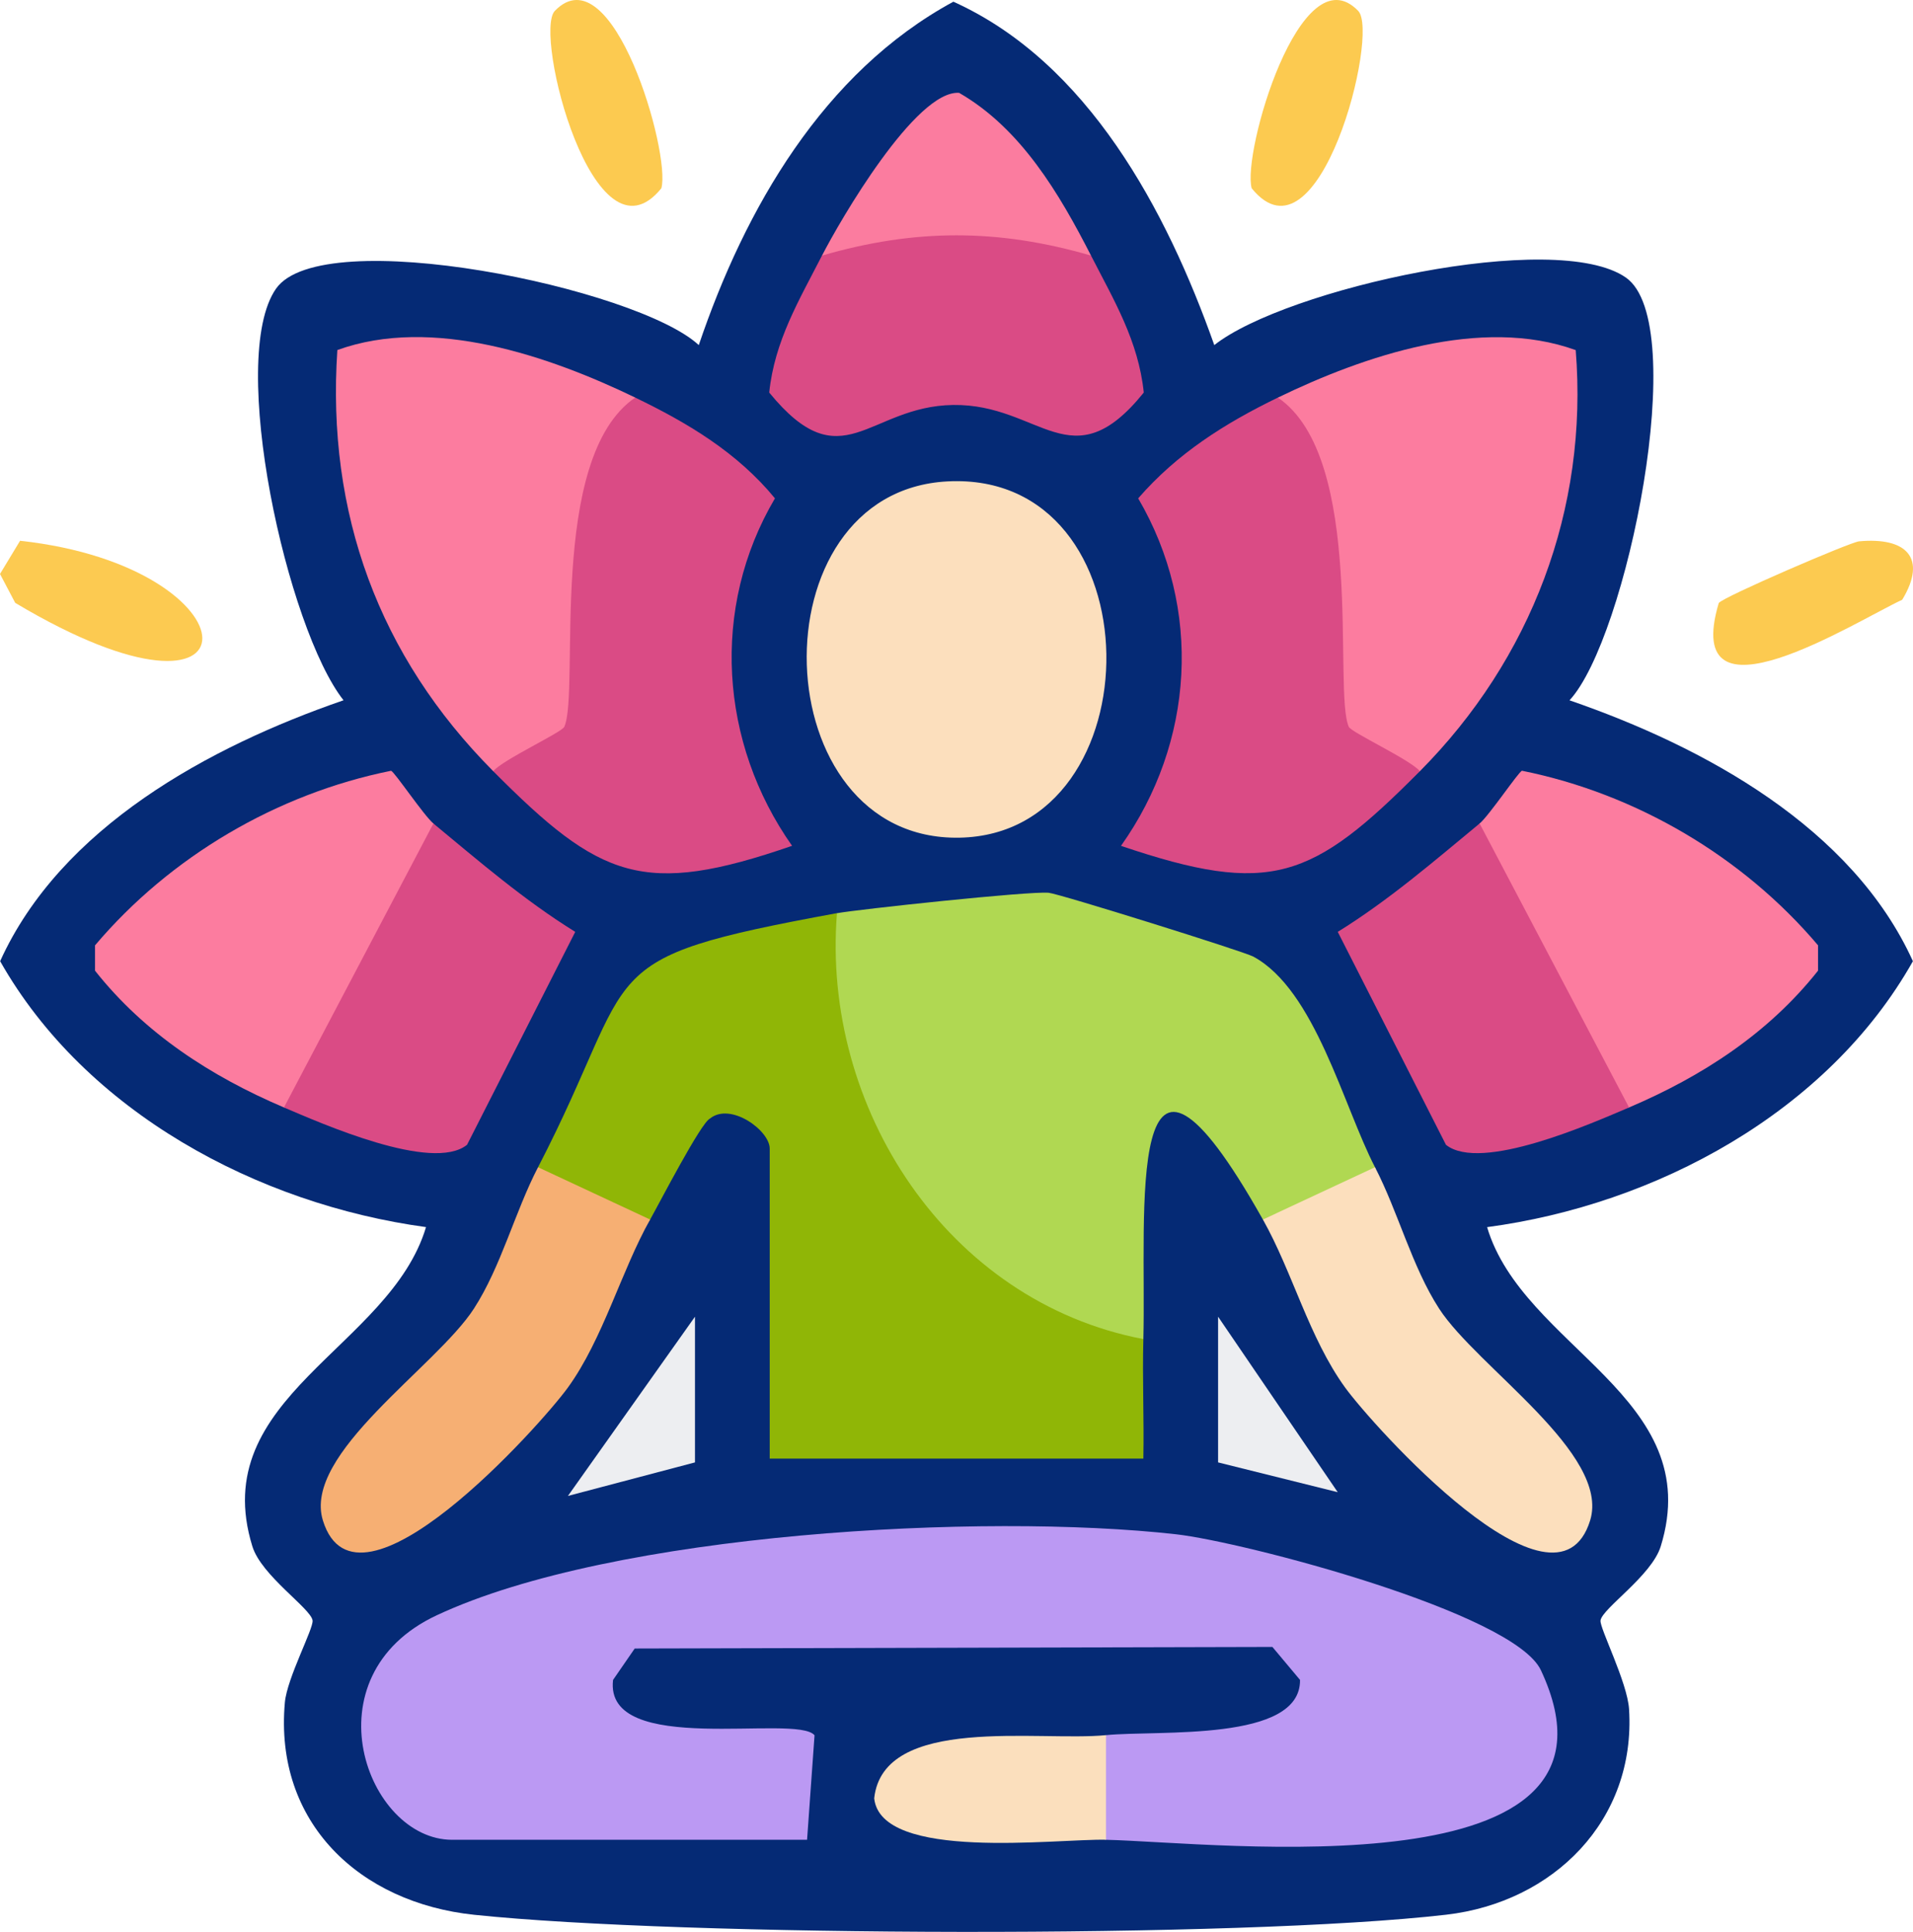 <?xml version="1.0" encoding="UTF-8"?>
<svg id="Ebene_1" xmlns="http://www.w3.org/2000/svg" version="1.1" viewBox="0 0 594.45 600.36">
  <!-- Generator: Adobe Illustrator 29.0.1, SVG Export Plug-In . SVG Version: 2.1.0 Build 192)  -->
  <defs>
    <style>
      .st0 {
        fill: #da4b85;
      }

      .st1 {
        fill: #b0d852;
      }

      .st2 {
        fill: #90b606;
      }

      .st3 {
        fill: #fc7c9f;
      }

      .st4 {
        fill: #fcca50;
      }

      .st5 {
        fill: #052a75;
      }

      .st6 {
        fill: #fcca51;
      }

      .st7 {
        fill: #edeef1;
      }

      .st8 {
        fill: #bb99f3;
      }

      .st9 {
        fill: #fcdfbd;
      }

      .st10 {
        fill: #fbdfbd;
      }

      .st11 {
        fill: #f6af73;
      }

      .st12 {
        fill: #fb7c9f;
      }
    </style>
  </defs>
  <path class="st5" d="M462.1,381.34c11.17,37.55,68.34,52.73,53.96,99.21-2.82,9.13-18.13,19.25-18.71,23.02-.35,2.29,8.35,19.2,8.87,27.61,2.14,34.52-23.51,59.99-56.81,63.84-64.05,7.41-237.31,6.82-302.05.03-35.57-3.73-62.2-28.6-58.84-65.99.69-7.63,8.98-23.03,8.61-25.49-.58-3.77-15.9-13.9-18.71-23.02-14.37-46.49,42.75-61.61,53.96-99.21C80.09,374.22,26.61,345.61.04,298.7c18.85-41.58,64.87-66.65,106.71-81.08-17.5-22.18-36.15-106.13-20.99-127.89,14.3-20.54,112.22-.26,131.38,17.51,14.34-42.36,38.67-84.77,79.11-106.71,41.84,18.87,66.29,64.91,81.08,106.71,22.18-17.5,106.13-36.15,127.89-20.99,20.36,14.18.24,112.33-17.51,131.38,41.84,14.43,87.86,39.51,106.71,81.08-26.5,47.02-80.04,75.68-132.32,82.64Z"/>
  <path class="st6" d="M6.24,168.05c74.69,8.18,76.82,66.06-1.51,19.3l-4.73-8.98,6.24-10.32Z"/>
  <path class="st4" d="M577.66,168.23c14.62-1.37,21.35,5.08,13.44,18.15-14.34,6.63-69,41.4-57.01,1.01,1.41-1.92,40.87-18.91,43.57-19.16Z"/>
  <path class="st4" d="M172.41,3.38c17.94-18.49,36.13,44.35,33.1,55.13-20.92,25.84-39.84-48.17-33.1-55.13Z"/>
  <path class="st4" d="M422.05,3.38c6.75,6.95-12.17,80.97-33.1,55.13-3.04-10.78,15.16-73.62,33.1-55.13Z"/>
  <path class="st8" d="M343.68,571.73c-7.66-1.84-7.06-29.31,0-32.51,16.27-1.61,60.57,2.21,60.29-17.17l-8.58-10.24-198.16.49-6.73,9.76c-2.83,24.17,56.98,10.38,62.61,17.2l-2.32,32.48h-110.3c-26.54,0-45.24-50.85-4.76-69.78,55.05-25.74,169.77-31.91,229.74-25.16,20.9,2.35,104.95,24.32,113.35,42.24,32.69,69.72-100.56,53.49-135.14,52.7Z"/>
  <path class="st1" d="M427.27,362.74c.54,1.72,1.22,4.27.11,5.08-6.19,4.51-29.09,15.82-34.94,11.18-43.54-77.39-36.14-1.49-37.15,37.15-16.53,6.95-42.65-10.96-55.89-22.55-20.15-17.64-34.34-42.1-40.58-68.09-2.9-12.08-7.95-33.22,1.26-41.72,6.41-1.18,59.73-6.91,65.78-6.35,3.32.3,60.64,18.24,63.57,19.82,19.22,10.36,28.01,46.49,37.85,65.49Z"/>
  <path class="st2" d="M260.08,283.78c-4.86,60.47,34.33,120.76,95.21,132.36-.33,12.34.24,24.81,0,37.15h-116.11v-96.37c0-5.61-12.18-14.51-18.57-9.31-2.83,1.33-15.56,26-18.58,31.37-.97,1.52-2.49,3.67-3.82,3.34-7.44-1.85-30.81-12.14-31.01-19.6,32.45-62.67,14.41-64.52,92.89-78.95Z"/>
  <path class="st9" d="M294.42,149.6c65.19-3.4,65.21,109.54,3.76,110.72-61.11,1.17-64.22-107.56-3.76-110.72Z"/>
  <path class="st3" d="M197.38,123.55c-.19,5.38-2.73,11.18-7.62,17.4-6.92,24.35-9.71,49.57-8.37,75.65,2.29,13.4-17.7,25.69-28.13,23.05-35.52-35.72-51.83-80.18-48.43-130.87,29.47-10.67,65.74,1.82,92.55,14.76Z"/>
  <path class="st3" d="M441.21,239.66c-9.71,3.35-30.56-10.06-28.13-23.05,1.34-26.08-1.46-51.3-8.37-75.65-4.89-6.23-7.43-12.03-7.62-17.4,26.74-12.98,63.16-25.39,92.55-14.76,3.99,49.48-13.92,96.13-48.43,130.87Z"/>
  <path class="st0" d="M197.38,123.55c16.34,7.88,31.74,17.07,43.43,31.32-20.09,34.03-17.18,76.04,5.32,107.98-46.28,15.99-59.61,10.25-92.87-23.19,3.04-3.61,21.3-12.04,22.09-13.79,4.94-11.06-5.5-83.56,22.04-102.32Z"/>
  <path class="st0" d="M397.09,123.55c27.53,18.76,17.09,91.26,22.04,102.32.78,1.75,19.04,10.18,22.09,13.79-33.47,33.68-46.39,38.96-92.88,23.2,22.77-32.1,25.42-73.7,5.34-107.99,12.08-13.93,26.98-23.35,43.42-31.32Z"/>
  <path class="st3" d="M88.24,344.16c-22.77-9.69-43.35-23.08-58.71-42.5v-7.88c23.37-27.61,56.55-47.11,91.99-54.25,1.02.24,10.22,13.96,13.17,16.39l2.84,4.58c-14.63,27.81-29.27,55.61-43.9,83.42l-5.38.25Z"/>
  <path class="st3" d="M506.23,344.16l-4.84.78c-29.63-56.3-44.45-84.45-44.45-84.45l2.84-4.58c2.95-2.44,12.15-16.15,13.17-16.39,35.44,7.14,68.62,26.64,91.99,54.25v7.88c-15.37,19.42-35.95,32.81-58.71,42.5Z"/>
  <path class="st0" d="M339.03,79.43c7.12,13.92,14.72,26.48,16.39,42.56-22.48,27.9-32.12,3.49-59.23,3.86-26.45.36-34.5,23.88-57.16-3.86,1.67-16.08,9.27-28.64,16.39-42.56,20.43-15.51,63.38-15.47,83.6,0Z"/>
  <path class="st11" d="M202.02,378.99c-8.94,15.86-14.63,37.14-25.56,52.23-8.26,11.41-65.51,75.58-76.12,41.29-6.41-20.72,35.14-47.61,46.93-65.84,8.43-13.03,12.71-30.03,19.92-43.94l34.83,16.26Z"/>
  <path class="st9" d="M392.44,378.99l34.83-16.26c7.2,13.91,11.49,30.92,19.92,43.94,11.79,18.22,53.33,45.11,46.93,65.84-10.6,34.29-67.86-29.88-76.12-41.29-11.26-15.55-16.29-35.76-25.56-52.23Z"/>
  <path class="st0" d="M88.24,344.16l46.44-88.24c14.31,11.83,28.19,23.83,44.07,33.67l-33.62,66.17c-10.8,8.67-45.42-6.72-56.9-11.6Z"/>
  <path class="st0" d="M459.78,255.92l46.44,88.24c-11.48,4.88-46.1,20.27-56.9,11.6l-33.62-66.17c15.88-9.84,29.76-21.84,44.07-33.67Z"/>
  <path class="st12" d="M339.03,79.43c-28.93-8.4-54.68-8.4-83.6,0,5.61-10.96,29.12-51.45,42.6-50.58,19.26,11.09,31.16,31.36,41,50.58Z"/>
  <path class="st10" d="M343.68,539.22v32.51c-15.47-.35-69.92,6.78-72.03-12.87,2.79-26.08,51.17-17.57,72.03-19.64Z"/>
  <polygon class="st7" points="215.96 454.46 176.48 464.88 215.96 409.18 215.96 454.46"/>
  <polygon class="st7" points="378.51 409.18 415.69 463.72 378.51 454.46 378.51 409.18"/>
</svg>